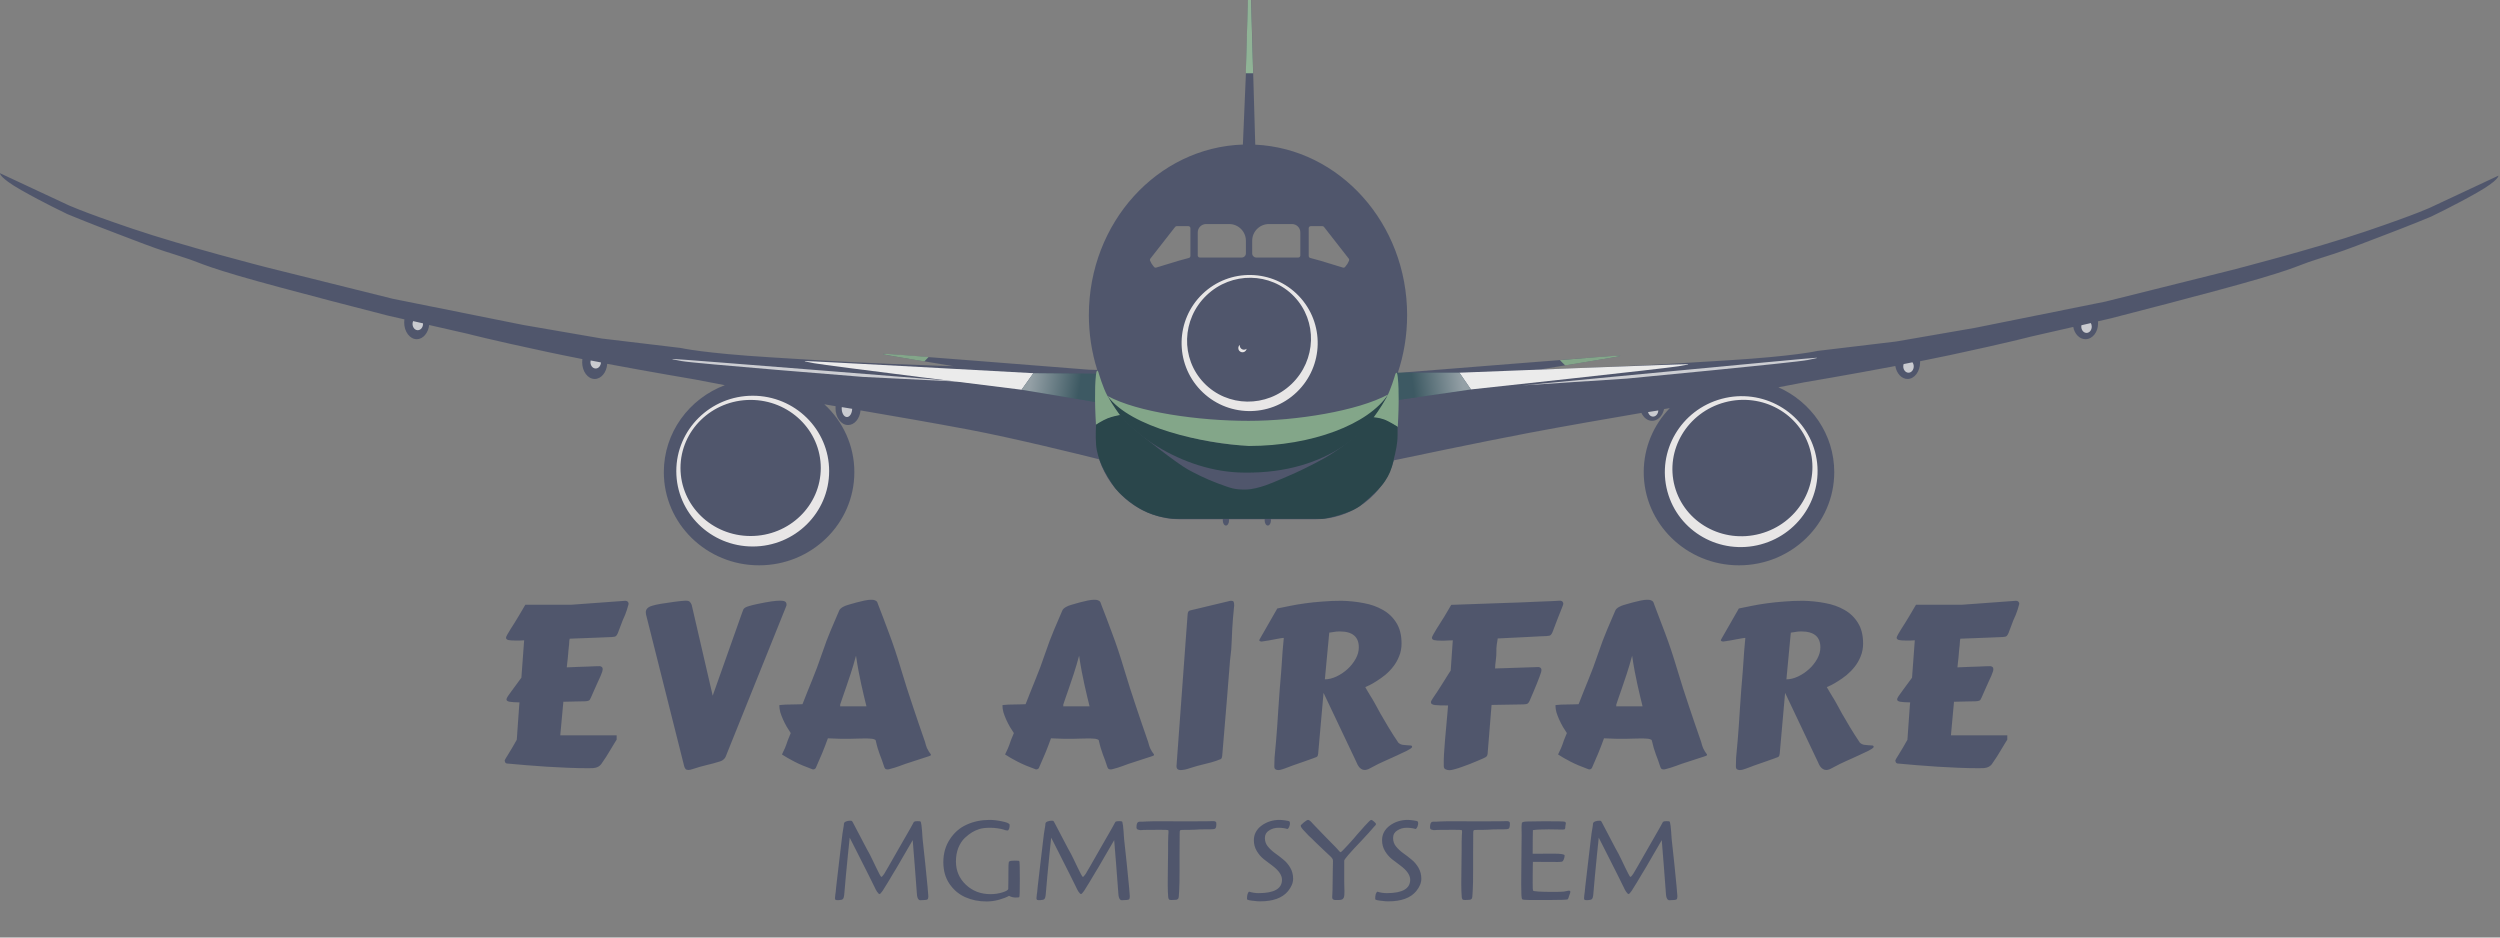 <svg viewBox="0 0 200 75" xmlns="http://www.w3.org/2000/svg">
<rect x="0" y="0" width="200" height="75" fill="#808080" stroke="none"/>
<g clip-path="url(#clip0)">
<path fill-rule="evenodd" clip-rule="evenodd" d="M100.09 0H99.923H99.839L99.669 5.967L99.431 11.565C92.589 11.796 87.109 17.816 87.109 25.209C87.109 26.743 87.345 28.217 87.779 29.593L87.102 29.575C83.524 29.291 70.745 28.278 70.686 28.308C70.675 28.314 70.66 28.318 70.648 28.321L70.646 28.322C70.634 28.325 70.625 28.328 70.625 28.331C70.624 28.343 70.736 28.363 71.234 28.453L71.356 28.476C71.835 28.563 74.148 28.944 76.259 29.291L74.96 29.256C68.854 29.029 67.392 28.939 63.084 28.675L63.079 28.674C62.644 28.647 62.181 28.619 61.682 28.588C56.219 28.254 54.455 27.836 54.455 27.836L48.152 27.083L41.849 25.995L31.429 23.903L21.345 21.392C21.345 21.392 14.79 19.718 10.589 18.295C6.387 16.872 5.379 16.37 5.379 16.37L0.001 13.858C0.001 13.858 -0.083 14.193 1.681 15.198C3.446 16.203 5.378 17.123 5.378 17.123C5.378 17.123 6.975 17.793 9.412 18.714C9.934 18.911 10.359 19.074 10.725 19.214L10.726 19.214C12.07 19.728 12.617 19.937 14.202 20.43C15.031 20.688 15.434 20.843 15.854 21.003L15.856 21.004L15.857 21.004C16.459 21.234 17.098 21.479 19.076 22.063C22.437 23.055 31.009 25.243 31.009 25.243L32.352 25.549C32.341 25.629 32.335 25.712 32.335 25.796C32.335 26.536 32.785 27.136 33.34 27.136C33.843 27.136 34.259 26.644 34.333 26.001L37.437 26.708C37.437 26.708 39.16 27.168 43.866 28.172C44.718 28.354 45.645 28.542 46.591 28.727C46.579 28.808 46.573 28.892 46.573 28.978C46.573 29.718 47.023 30.318 47.578 30.318C48.1 30.318 48.53 29.787 48.578 29.107C52.2 29.786 55.547 30.348 55.547 30.348L57.985 30.815C55.131 31.892 53.106 34.601 53.106 37.772C53.106 41.889 56.518 45.226 60.727 45.226C64.936 45.226 68.348 41.889 68.348 37.772C68.348 35.63 67.425 33.699 65.945 32.34L66.152 32.379C66.152 32.379 66.406 32.421 66.849 32.496C66.844 32.551 66.841 32.606 66.841 32.663C66.841 33.403 67.291 34.003 67.846 34.003C68.358 34.003 68.78 33.493 68.843 32.833C71.259 33.245 74.823 33.862 77.48 34.365C81.113 35.052 86.395 36.358 87.927 36.742C88.84 39.505 91.387 41.541 94.395 41.541H97.243H97.827C97.824 41.568 97.822 41.596 97.822 41.625C97.822 41.856 97.934 42.044 98.073 42.044C98.212 42.044 98.325 41.856 98.325 41.625C98.325 41.596 98.323 41.568 98.32 41.541H99.914H101.177C101.174 41.568 101.172 41.596 101.172 41.625C101.172 41.856 101.285 42.044 101.423 42.044C101.562 42.044 101.675 41.856 101.675 41.625C101.675 41.596 101.673 41.568 101.67 41.541H102.771H105.238C108.193 41.541 110.721 39.57 111.513 36.826C112.417 36.635 118.4 35.374 122.359 34.623C125.135 34.097 128.899 33.445 131.313 33.033C131.49 33.414 131.807 33.668 132.168 33.668C132.619 33.668 133.001 33.272 133.128 32.726L133.495 32.664L133.583 32.649C132.29 33.985 131.498 35.788 131.498 37.772C131.498 41.889 134.91 45.226 139.119 45.226C143.328 45.226 146.74 41.889 146.74 37.772C146.74 34.755 144.907 32.156 142.271 30.983L144.302 30.593C144.302 30.593 147.869 29.992 151.624 29.282C151.727 29.875 152.126 30.318 152.603 30.318C153.158 30.318 153.608 29.718 153.608 28.978V28.937L153.607 28.926V28.916V28.916C153.607 28.91 153.607 28.904 153.606 28.899C154.433 28.735 155.239 28.571 155.987 28.411C160.695 27.403 162.419 26.941 162.419 26.941L165.86 26.155C165.961 26.716 166.362 27.136 166.841 27.136C167.396 27.136 167.845 26.573 167.845 25.879C167.845 25.82 167.842 25.761 167.837 25.704L168.85 25.472C168.85 25.472 177.425 23.277 180.789 22.282C182.767 21.696 183.407 21.451 184.01 21.22C184.43 21.058 184.834 20.904 185.665 20.644C187.246 20.151 187.793 19.941 189.128 19.43L189.142 19.424L189.308 19.361C189.636 19.235 190.011 19.092 190.457 18.923C192.894 18 194.492 17.328 194.492 17.328C194.492 17.328 196.425 16.404 198.191 15.397C199.956 14.389 199.872 14.053 199.872 14.053L194.492 16.572C194.492 16.572 193.482 17.076 189.279 18.503C185.075 19.931 178.519 21.61 178.519 21.61L168.43 24.128L158.005 26.227L151.7 27.319L145.394 28.074C145.394 28.074 143.629 28.494 138.164 28.83C137.768 28.854 137.396 28.877 137.042 28.899L136.766 28.916L136.753 28.916C132.449 29.182 130.985 29.272 124.881 29.501L123.319 29.542C125.593 29.17 128.356 28.716 128.887 28.62L129.01 28.598L129.019 28.596C129.514 28.506 129.627 28.486 129.626 28.474C129.626 28.471 129.616 28.468 129.603 28.465C129.598 28.464 129.592 28.462 129.586 28.46C129.578 28.458 129.57 28.455 129.564 28.452C129.495 28.416 112.06 29.816 112.06 29.816L112.482 29.828L111.817 29.846C112.304 28.398 112.57 26.837 112.57 25.209C112.57 17.879 107.181 11.897 100.42 11.572L100.258 5.967L100.09 0ZM95.233 18.258V20.475C95.233 20.551 95.183 20.617 95.109 20.637L94.312 20.854L92.498 21.406C92.43 21.427 92.357 21.403 92.315 21.347L92.143 21.118C92.137 21.11 92.132 21.101 92.127 21.092L92.014 20.865C91.985 20.807 91.992 20.738 92.032 20.687L94.01 18.155C94.042 18.114 94.091 18.09 94.142 18.09H95.065C95.158 18.09 95.233 18.166 95.233 18.258ZM95.819 18.593C95.819 18.223 96.119 17.923 96.489 17.923H98.332C99.072 17.923 99.672 18.523 99.672 19.263V20.268C99.672 20.453 99.522 20.603 99.337 20.603H95.987C95.894 20.603 95.819 20.528 95.819 20.436V18.593ZM103.357 17.923C103.727 17.923 104.027 18.223 104.027 18.593V20.436C104.027 20.528 103.952 20.603 103.859 20.603H100.509C100.324 20.603 100.174 20.453 100.174 20.268V19.263C100.174 18.523 100.774 17.923 101.514 17.923H103.357ZM104.697 20.475V18.258C104.697 18.166 104.772 18.09 104.864 18.09H105.788C105.839 18.09 105.888 18.114 105.92 18.155L107.898 20.687C107.938 20.738 107.945 20.807 107.916 20.865L107.803 21.092C107.8 21.097 107.797 21.102 107.794 21.107L107.791 21.112C107.79 21.114 107.788 21.116 107.787 21.118L107.615 21.347C107.573 21.403 107.5 21.427 107.432 21.406L105.618 20.854L104.82 20.637C104.747 20.617 104.697 20.551 104.697 20.475ZM48.188 53.705C48.165 53.787 48.121 53.904 48.057 54.057C47.992 54.203 47.916 54.37 47.828 54.558C47.746 54.745 47.655 54.947 47.556 55.164C47.462 55.375 47.368 55.589 47.274 55.806C47.239 55.888 47.207 55.949 47.178 55.99C47.148 56.025 47.102 56.052 47.037 56.069C46.973 56.087 46.882 56.099 46.765 56.105C46.653 56.105 46.495 56.107 46.29 56.113L45.068 56.14L44.822 58.829H49.331V59.172C49.319 59.184 49.27 59.263 49.182 59.409C49.094 59.55 48.991 59.72 48.874 59.919C48.757 60.118 48.634 60.32 48.505 60.525C48.376 60.725 48.268 60.886 48.18 61.009C48.121 61.114 48.054 61.196 47.977 61.255C47.901 61.319 47.816 61.366 47.723 61.395C47.635 61.425 47.535 61.442 47.424 61.448C47.318 61.454 47.201 61.457 47.072 61.457C46.545 61.457 45.994 61.445 45.42 61.422C44.852 61.398 44.283 61.369 43.715 61.334C43.147 61.299 42.59 61.258 42.045 61.211C41.506 61.17 41.005 61.126 40.542 61.079C40.501 61.073 40.463 61.05 40.428 61.009C40.398 60.968 40.384 60.921 40.384 60.868C40.36 60.868 40.375 60.818 40.428 60.719C40.486 60.619 40.565 60.49 40.665 60.332C40.765 60.174 40.873 59.995 40.99 59.796C41.113 59.591 41.23 59.386 41.342 59.181L41.482 57.203L41.488 57.127C41.508 56.831 41.524 56.608 41.535 56.456C41.553 56.292 41.562 56.204 41.562 56.192C41.21 56.187 40.946 56.169 40.77 56.14C40.601 56.11 40.516 56.046 40.516 55.946C40.516 55.899 40.557 55.812 40.639 55.683C40.727 55.554 40.832 55.407 40.955 55.243C41.078 55.073 41.207 54.898 41.342 54.716C41.482 54.534 41.605 54.367 41.711 54.215L41.931 51.227H41.904C41.775 51.232 41.658 51.238 41.553 51.244H41.263C40.981 51.244 40.779 51.23 40.656 51.2C40.539 51.165 40.48 51.103 40.48 51.016C40.48 50.975 40.516 50.89 40.586 50.761C40.656 50.632 40.744 50.485 40.85 50.321C40.955 50.151 41.066 49.976 41.184 49.794C41.301 49.606 41.406 49.434 41.5 49.275L42.027 48.379H45.701L50.034 48.062C50.036 48.062 50.039 48.063 50.044 48.064C50.052 48.065 50.063 48.068 50.078 48.071C50.107 48.071 50.137 48.08 50.166 48.098C50.195 48.109 50.222 48.133 50.245 48.168C50.274 48.203 50.289 48.253 50.289 48.317L50.157 48.774C50.116 48.903 50.066 49.041 50.008 49.188C49.949 49.328 49.885 49.475 49.815 49.627L49.428 50.647C49.387 50.746 49.34 50.822 49.287 50.875C49.234 50.928 49.123 50.957 48.953 50.963C48.508 50.975 48.01 50.995 47.459 51.024C46.914 51.048 46.287 51.071 45.578 51.095C45.555 51.177 45.543 51.244 45.543 51.297C45.543 51.344 45.537 51.438 45.525 51.578L45.481 51.982C45.47 52.17 45.452 52.372 45.429 52.589C45.405 52.806 45.376 53.072 45.341 53.389C45.64 53.377 45.93 53.365 46.211 53.353C46.498 53.342 46.759 53.333 46.993 53.327C47.227 53.315 47.43 53.307 47.6 53.301C47.775 53.295 47.898 53.292 47.969 53.292C48.016 53.292 48.068 53.31 48.127 53.345C48.185 53.38 48.215 53.447 48.215 53.547C48.215 53.594 48.206 53.647 48.188 53.705ZM58.176 60.227C58.147 60.303 58.118 60.376 58.089 60.446C58.065 60.517 58.033 60.581 57.992 60.64C57.951 60.698 57.898 60.751 57.834 60.798C57.775 60.845 57.699 60.883 57.605 60.912C57.236 61.029 56.87 61.129 56.506 61.211C56.143 61.299 55.777 61.404 55.408 61.527C55.337 61.551 55.276 61.568 55.223 61.58C55.17 61.592 55.121 61.598 55.074 61.598C54.968 61.598 54.892 61.571 54.845 61.519C54.798 61.466 54.763 61.398 54.74 61.316L51.734 49.363C51.687 49.211 51.664 49.085 51.664 48.985C51.664 48.856 51.705 48.751 51.787 48.669C51.869 48.581 52.001 48.511 52.182 48.458C52.37 48.399 52.607 48.347 52.894 48.3C53.187 48.253 53.544 48.2 53.966 48.142C54.172 48.112 54.344 48.092 54.485 48.08C54.626 48.062 54.746 48.054 54.845 48.054C55.015 48.054 55.127 48.083 55.179 48.142C55.238 48.194 55.291 48.279 55.337 48.397L57.016 55.656L59.38 48.985C59.416 48.892 59.445 48.815 59.468 48.757C59.498 48.698 59.547 48.648 59.618 48.607C59.694 48.56 59.805 48.517 59.952 48.476C60.104 48.429 60.321 48.376 60.602 48.317C61.042 48.224 61.405 48.156 61.692 48.115C61.979 48.074 62.211 48.054 62.386 48.054C62.609 48.054 62.752 48.08 62.817 48.133C62.887 48.185 62.922 48.262 62.922 48.361C62.928 48.402 62.919 48.446 62.896 48.493C62.879 48.534 62.858 48.587 62.835 48.651L58.176 60.227ZM62.557 60.358C62.633 60.206 62.712 60.036 62.794 59.849C62.876 59.655 62.952 59.447 63.023 59.225L63.26 58.645C63.154 58.486 63.046 58.316 62.935 58.135C62.829 57.947 62.733 57.757 62.645 57.563C62.557 57.37 62.484 57.177 62.425 56.983C62.372 56.79 62.346 56.602 62.346 56.421C62.346 56.409 62.39 56.4 62.478 56.395C62.572 56.383 62.686 56.374 62.821 56.368C62.961 56.362 63.111 56.359 63.269 56.359C63.433 56.353 63.582 56.351 63.717 56.351C63.858 56.345 63.972 56.342 64.06 56.342L64.2 56.333C64.335 55.981 64.467 55.648 64.596 55.331C64.725 55.015 64.854 54.695 64.983 54.373C65.112 54.051 65.24 53.723 65.369 53.389C65.498 53.049 65.627 52.685 65.756 52.299C66.002 51.572 66.242 50.934 66.477 50.383C66.711 49.832 66.931 49.319 67.136 48.845C67.159 48.786 67.198 48.733 67.25 48.687C67.309 48.634 67.37 48.59 67.435 48.555C67.499 48.52 67.561 48.49 67.619 48.467C67.684 48.443 67.734 48.426 67.769 48.414C67.792 48.408 67.88 48.382 68.032 48.335C68.191 48.288 68.369 48.238 68.569 48.185C68.768 48.133 68.964 48.086 69.157 48.045C69.357 48.004 69.515 47.983 69.632 47.983H69.79C69.884 47.983 69.972 48.007 70.054 48.054C70.142 48.095 70.2 48.18 70.23 48.309C70.511 49.029 70.81 49.817 71.126 50.673C71.448 51.523 71.762 52.46 72.067 53.485C72.231 54.036 72.392 54.558 72.55 55.05C72.708 55.542 72.866 56.023 73.025 56.491L73.499 57.898C73.663 58.366 73.83 58.85 74 59.348C74.053 59.559 74.106 59.726 74.158 59.849C74.217 59.972 74.27 60.068 74.317 60.139C74.364 60.209 74.402 60.262 74.431 60.297C74.46 60.326 74.475 60.358 74.475 60.394C74.475 60.429 74.419 60.464 74.308 60.499L72.418 61.114C72.278 61.167 72.134 61.22 71.987 61.273C71.841 61.325 71.703 61.372 71.574 61.413C71.445 61.454 71.331 61.486 71.232 61.51C71.138 61.539 71.07 61.554 71.029 61.554H70.977C70.895 61.554 70.836 61.527 70.801 61.475C70.766 61.428 70.742 61.381 70.731 61.334C70.672 61.141 70.614 60.968 70.555 60.815C70.496 60.657 70.438 60.502 70.379 60.35L70.212 59.849C70.159 59.673 70.107 59.465 70.054 59.225C70.042 59.195 70.01 59.172 69.957 59.154C69.904 59.131 69.84 59.113 69.764 59.102C69.694 59.09 69.617 59.084 69.535 59.084C69.453 59.078 69.377 59.075 69.307 59.075C69.084 59.075 68.903 59.078 68.762 59.084C68.627 59.084 68.507 59.087 68.402 59.093C68.296 59.093 68.194 59.096 68.094 59.102H67.742H67.215C67.039 59.096 66.878 59.09 66.732 59.084L66.231 59.066C66.078 59.488 65.926 59.884 65.774 60.253C65.621 60.622 65.457 61.003 65.281 61.395C65.27 61.442 65.24 61.48 65.194 61.51C65.153 61.539 65.109 61.554 65.062 61.554C65.027 61.554 65.006 61.551 65 61.545C64.432 61.34 63.954 61.138 63.568 60.938C63.181 60.739 62.844 60.546 62.557 60.358ZM68.481 52.457C68.34 52.978 68.199 53.453 68.059 53.881C67.924 54.303 67.798 54.678 67.681 55.006C67.57 55.334 67.473 55.612 67.391 55.841C67.309 56.063 67.25 56.236 67.215 56.359V56.438C67.215 56.474 67.212 56.497 67.206 56.509H69.316C69.251 56.222 69.181 55.932 69.105 55.639C69.034 55.346 68.964 55.038 68.894 54.716C68.823 54.394 68.753 54.048 68.683 53.679C68.612 53.31 68.545 52.902 68.481 52.457ZM80.406 60.358C80.482 60.206 80.561 60.036 80.643 59.849C80.725 59.655 80.801 59.447 80.871 59.225L81.109 58.645C81.003 58.486 80.895 58.316 80.784 58.135C80.678 57.947 80.581 57.757 80.494 57.563C80.406 57.37 80.332 57.177 80.274 56.983C80.221 56.79 80.195 56.602 80.195 56.421C80.195 56.409 80.239 56.4 80.327 56.395C80.42 56.383 80.535 56.374 80.669 56.368C80.81 56.362 80.959 56.359 81.118 56.359C81.282 56.353 81.431 56.351 81.566 56.351C81.706 56.345 81.821 56.342 81.909 56.342L82.049 56.333C82.184 55.981 82.316 55.648 82.445 55.331C82.574 55.015 82.703 54.695 82.831 54.373C82.96 54.051 83.089 53.723 83.218 53.389C83.347 53.049 83.476 52.685 83.605 52.299C83.851 51.572 84.091 50.934 84.326 50.383C84.56 49.832 84.78 49.319 84.985 48.845C85.008 48.786 85.046 48.733 85.099 48.687C85.158 48.634 85.219 48.59 85.284 48.555C85.348 48.52 85.41 48.49 85.468 48.467C85.533 48.443 85.582 48.426 85.618 48.414C85.641 48.408 85.729 48.382 85.881 48.335C86.04 48.288 86.218 48.238 86.417 48.185C86.617 48.133 86.813 48.086 87.006 48.045C87.206 48.004 87.364 47.983 87.481 47.983H87.639C87.733 47.983 87.821 48.007 87.903 48.054C87.991 48.095 88.049 48.18 88.079 48.309C88.36 49.029 88.659 49.817 88.975 50.673C89.297 51.523 89.611 52.46 89.915 53.485C90.079 54.036 90.241 54.558 90.399 55.05C90.557 55.542 90.715 56.023 90.873 56.491L91.348 57.898C91.512 58.366 91.679 58.85 91.849 59.348C91.902 59.559 91.954 59.726 92.007 59.849C92.066 59.972 92.119 60.068 92.165 60.139C92.212 60.209 92.25 60.262 92.28 60.297C92.309 60.326 92.324 60.358 92.324 60.394C92.324 60.429 92.268 60.464 92.157 60.499L90.267 61.114C90.126 61.167 89.983 61.22 89.836 61.273C89.69 61.325 89.552 61.372 89.423 61.413C89.294 61.454 89.18 61.486 89.081 61.51C88.987 61.539 88.919 61.554 88.878 61.554H88.826C88.744 61.554 88.685 61.527 88.65 61.475C88.615 61.428 88.591 61.381 88.579 61.334C88.521 61.141 88.462 60.968 88.404 60.815C88.345 60.657 88.287 60.502 88.228 60.35L88.061 59.849C88.008 59.673 87.956 59.465 87.903 59.225C87.891 59.195 87.859 59.172 87.806 59.154C87.753 59.131 87.689 59.113 87.613 59.102C87.542 59.09 87.466 59.084 87.384 59.084C87.302 59.078 87.226 59.075 87.156 59.075C86.933 59.075 86.751 59.078 86.611 59.084C86.476 59.084 86.356 59.087 86.25 59.093C86.145 59.093 86.042 59.096 85.943 59.102H85.591H85.064C84.888 59.096 84.727 59.09 84.581 59.084L84.079 59.066C83.927 59.488 83.775 59.884 83.623 60.253C83.47 60.622 83.306 61.003 83.13 61.395C83.119 61.442 83.089 61.48 83.042 61.51C83.001 61.539 82.957 61.554 82.91 61.554C82.875 61.554 82.855 61.551 82.849 61.545C82.281 61.34 81.803 61.138 81.416 60.938C81.03 60.739 80.693 60.546 80.406 60.358ZM86.329 52.457C86.189 52.978 86.048 53.453 85.908 53.881C85.773 54.303 85.647 54.678 85.53 55.006C85.418 55.334 85.322 55.612 85.24 55.841C85.158 56.063 85.099 56.236 85.064 56.359V56.438C85.064 56.474 85.061 56.497 85.055 56.509H87.165C87.1 56.222 87.03 55.932 86.954 55.639C86.883 55.346 86.813 55.038 86.743 54.716C86.672 54.394 86.602 54.048 86.532 53.679C86.461 53.31 86.394 52.902 86.329 52.457ZM94.12 61.281L94.56 55.27C94.706 53.254 94.814 51.774 94.885 50.831C94.955 49.888 94.99 49.419 94.99 49.425C94.996 49.319 95.002 49.231 95.008 49.161C95.014 49.091 95.025 49.032 95.043 48.985C95.061 48.938 95.084 48.903 95.113 48.88C95.143 48.856 95.186 48.839 95.245 48.827L98.286 48.098C98.362 48.074 98.441 48.062 98.523 48.062C98.606 48.062 98.661 48.089 98.69 48.142C98.72 48.188 98.734 48.288 98.734 48.44C98.693 48.804 98.661 49.144 98.638 49.46C98.614 49.776 98.594 50.078 98.576 50.365C98.564 50.652 98.553 50.931 98.541 51.2C98.529 51.464 98.515 51.727 98.497 51.991C98.462 52.278 98.43 52.565 98.4 52.852C98.377 53.14 98.353 53.438 98.33 53.749C98.307 54.054 98.28 54.379 98.251 54.725C98.228 55.065 98.198 55.437 98.163 55.841L97.776 60.473C97.77 60.525 97.759 60.578 97.741 60.631C97.73 60.678 97.691 60.716 97.627 60.745C97.625 60.745 97.62 60.746 97.611 60.749C97.594 60.754 97.564 60.765 97.522 60.78C97.457 60.804 97.372 60.836 97.267 60.877C97.161 60.912 97.038 60.95 96.897 60.991C96.757 61.032 96.607 61.07 96.449 61.105C96.186 61.164 95.954 61.223 95.755 61.281C95.561 61.34 95.389 61.393 95.236 61.44C95.084 61.492 94.943 61.533 94.814 61.562C94.686 61.592 94.557 61.606 94.428 61.606C94.34 61.606 94.267 61.583 94.208 61.536C94.149 61.489 94.12 61.404 94.12 61.281ZM105.453 60.297C105.447 60.35 105.435 60.402 105.418 60.455C105.406 60.502 105.368 60.54 105.303 60.569C105.28 60.581 105.163 60.625 104.952 60.701C104.747 60.772 104.506 60.856 104.231 60.956C103.962 61.05 103.692 61.144 103.422 61.237C103.159 61.337 102.957 61.413 102.816 61.466C102.746 61.495 102.658 61.524 102.552 61.554C102.453 61.589 102.353 61.606 102.254 61.606C102.171 61.606 102.098 61.586 102.034 61.545C101.975 61.504 101.946 61.428 101.946 61.316C101.946 61.059 101.952 60.824 101.963 60.613C101.981 60.397 102.002 60.171 102.025 59.937C102.048 59.702 102.072 59.444 102.095 59.163C102.125 58.876 102.151 58.536 102.174 58.144C102.204 57.628 102.236 57.133 102.271 56.658C102.306 56.178 102.341 55.68 102.377 55.164L102.5 53.661C102.514 53.459 102.529 53.256 102.543 53.05C102.546 53.005 102.549 52.96 102.552 52.914C102.57 52.656 102.588 52.393 102.605 52.123L102.702 51.051C102.702 51.039 102.684 51.033 102.649 51.033C102.602 51.033 102.523 51.045 102.412 51.068C102.3 51.086 102.169 51.109 102.016 51.139C101.864 51.168 101.694 51.2 101.506 51.235C101.325 51.265 101.137 51.294 100.944 51.323C100.897 51.323 100.85 51.315 100.803 51.297C100.762 51.273 100.742 51.247 100.742 51.218C100.742 51.194 100.748 51.177 100.759 51.165L102.183 48.678C102.505 48.607 102.851 48.537 103.22 48.467C103.595 48.391 103.997 48.323 104.424 48.265C104.852 48.206 105.306 48.159 105.787 48.124C106.267 48.083 106.777 48.062 107.316 48.062C107.925 48.074 108.517 48.136 109.091 48.247C109.671 48.352 110.184 48.534 110.629 48.792C111.081 49.044 111.441 49.39 111.711 49.829C111.986 50.263 112.124 50.813 112.124 51.481C112.124 51.851 112.059 52.19 111.93 52.501C111.807 52.812 111.646 53.093 111.447 53.345C111.254 53.591 111.04 53.81 110.805 54.004C110.571 54.191 110.345 54.352 110.129 54.487C109.918 54.622 109.73 54.73 109.566 54.812C109.402 54.889 109.291 54.938 109.232 54.962C109.232 54.969 109.233 54.978 109.236 54.988C109.237 54.994 109.239 55 109.241 55.006C109.247 55.015 109.255 55.028 109.265 55.045C109.275 55.063 109.287 55.085 109.302 55.111C109.332 55.158 109.373 55.228 109.425 55.322C109.484 55.41 109.557 55.533 109.645 55.691C109.739 55.832 109.85 56.02 109.979 56.254C110.108 56.488 110.26 56.767 110.436 57.089C110.618 57.405 110.826 57.76 111.06 58.152C111.295 58.545 111.564 58.967 111.869 59.418C111.968 59.506 112.083 59.562 112.212 59.585C112.34 59.602 112.461 59.614 112.572 59.62C112.683 59.62 112.777 59.626 112.853 59.638C112.929 59.644 112.967 59.679 112.967 59.743C112.967 59.79 112.918 59.846 112.818 59.91C112.724 59.969 112.613 60.03 112.484 60.095C112.355 60.159 112.223 60.221 112.088 60.279C111.96 60.338 111.86 60.385 111.79 60.42C111.649 60.49 111.503 60.558 111.35 60.622C111.198 60.687 111.034 60.76 110.858 60.842C110.682 60.918 110.486 61.009 110.269 61.114C110.058 61.22 109.818 61.346 109.548 61.492C109.478 61.533 109.411 61.56 109.346 61.571C109.288 61.589 109.232 61.598 109.179 61.598C109.074 61.598 108.983 61.571 108.907 61.519C108.831 61.472 108.766 61.413 108.713 61.343C108.661 61.273 108.617 61.199 108.582 61.123C108.552 61.053 108.526 60.994 108.503 60.947L105.883 55.428L105.453 60.297ZM105.989 54.347C106.288 54.347 106.598 54.27 106.921 54.118C107.243 53.966 107.536 53.77 107.799 53.529C108.063 53.289 108.28 53.017 108.45 52.712C108.62 52.407 108.705 52.1 108.705 51.789C108.705 50.94 108.195 50.515 107.175 50.515C106.982 50.515 106.821 50.529 106.692 50.559C106.563 50.582 106.446 50.6 106.34 50.611L105.989 54.347ZM123.289 53.775C123.266 53.863 123.222 53.989 123.157 54.153C123.121 54.246 123.082 54.347 123.04 54.455C123.007 54.537 122.974 54.624 122.938 54.716C122.856 54.921 122.765 55.141 122.665 55.375C122.566 55.603 122.469 55.829 122.375 56.052C122.334 56.151 122.284 56.225 122.226 56.272C122.173 56.318 122.062 56.345 121.892 56.351L119.325 56.395L119.009 60.297C119.003 60.35 118.988 60.402 118.965 60.455C118.942 60.502 118.906 60.54 118.86 60.569C118.842 60.581 118.772 60.616 118.649 60.675C118.531 60.727 118.382 60.792 118.2 60.868C118.019 60.944 117.82 61.026 117.603 61.114C117.386 61.202 117.172 61.281 116.961 61.352C116.75 61.428 116.557 61.489 116.381 61.536C116.205 61.589 116.068 61.615 115.968 61.615C115.851 61.615 115.742 61.592 115.643 61.545C115.549 61.504 115.502 61.416 115.502 61.281C115.496 60.988 115.502 60.666 115.52 60.315C115.543 59.957 115.57 59.597 115.599 59.233C115.628 58.864 115.66 58.504 115.696 58.152C115.731 57.795 115.76 57.47 115.783 57.177L115.845 56.438C115.353 56.438 115.001 56.427 114.79 56.403C114.579 56.374 114.474 56.304 114.474 56.192C114.474 56.116 114.518 56.017 114.606 55.894C114.729 55.724 114.866 55.519 115.019 55.278C115.177 55.038 115.326 54.804 115.467 54.575C115.613 54.347 115.739 54.145 115.845 53.969C115.956 53.793 116.027 53.685 116.056 53.644L116.223 51.227C116.112 51.227 116.015 51.23 115.933 51.235C115.851 51.235 115.775 51.238 115.704 51.244C115.64 51.244 115.578 51.247 115.52 51.253H115.335C115.054 51.253 114.852 51.238 114.729 51.209C114.612 51.174 114.553 51.112 114.553 51.024C114.553 50.983 114.588 50.898 114.658 50.77C114.729 50.641 114.814 50.494 114.913 50.33C115.019 50.16 115.13 49.984 115.247 49.803C115.37 49.615 115.479 49.442 115.572 49.284L116.1 48.388L120.099 48.247L121.637 48.194C122.147 48.171 122.615 48.15 123.043 48.133C123.477 48.115 123.849 48.101 124.159 48.089C124.47 48.071 124.687 48.06 124.81 48.054C124.816 48.054 124.83 48.057 124.854 48.062C124.883 48.062 124.912 48.071 124.942 48.089C124.971 48.101 124.997 48.124 125.021 48.159C125.05 48.194 125.065 48.244 125.065 48.309C125.065 48.344 125.024 48.461 124.942 48.66C124.86 48.859 124.742 49.155 124.59 49.548L124.203 50.567C124.162 50.667 124.115 50.743 124.063 50.796C124.01 50.849 123.899 50.878 123.729 50.884C123.529 50.89 123.327 50.898 123.122 50.91C122.917 50.922 122.706 50.934 122.489 50.945L119.818 51.077L119.777 51.339C119.761 51.441 119.748 51.523 119.738 51.587C119.727 51.698 119.718 51.792 119.712 51.868V52.088C119.712 52.158 119.709 52.273 119.703 52.431C119.697 52.542 119.689 52.636 119.677 52.712C119.671 52.788 119.662 52.864 119.651 52.94C119.645 53.011 119.636 53.087 119.624 53.169C119.618 53.251 119.613 53.353 119.607 53.477C119.993 53.465 120.371 53.453 120.74 53.441C121.115 53.43 121.458 53.418 121.769 53.406C122.085 53.395 122.358 53.386 122.586 53.38C122.815 53.368 122.976 53.362 123.07 53.362C123.116 53.362 123.169 53.38 123.228 53.415C123.286 53.45 123.316 53.518 123.316 53.617C123.316 53.664 123.307 53.717 123.289 53.775ZM124.646 60.358C124.722 60.206 124.802 60.036 124.884 59.849C124.966 59.655 125.042 59.447 125.112 59.225L125.349 58.645C125.244 58.486 125.136 58.316 125.024 58.135C124.919 57.947 124.822 57.757 124.734 57.563C124.646 57.37 124.573 57.177 124.514 56.983C124.462 56.79 124.435 56.602 124.435 56.421C124.435 56.409 124.479 56.4 124.567 56.395C124.661 56.383 124.775 56.374 124.91 56.368C125.051 56.362 125.2 56.359 125.358 56.359C125.522 56.353 125.672 56.351 125.806 56.351C125.947 56.345 126.061 56.342 126.149 56.342L126.29 56.333C126.425 55.981 126.556 55.648 126.685 55.331C126.814 55.015 126.943 54.695 127.072 54.373C127.201 54.051 127.33 53.723 127.459 53.389C127.588 53.049 127.717 52.685 127.846 52.299C128.092 51.572 128.332 50.934 128.566 50.383C128.801 49.832 129.02 49.319 129.225 48.845C129.249 48.786 129.287 48.733 129.34 48.687C129.398 48.634 129.46 48.59 129.524 48.555C129.589 48.52 129.65 48.49 129.709 48.467C129.773 48.443 129.823 48.426 129.858 48.414C129.882 48.408 129.97 48.382 130.122 48.335C130.28 48.288 130.459 48.238 130.658 48.185C130.857 48.133 131.054 48.086 131.247 48.045C131.446 48.004 131.604 47.983 131.721 47.983H131.88C131.973 47.983 132.061 48.007 132.143 48.054C132.231 48.095 132.29 48.18 132.319 48.309C132.6 49.029 132.899 49.817 133.216 50.673C133.538 51.523 133.851 52.46 134.156 53.485C134.32 54.036 134.481 54.558 134.639 55.05C134.798 55.542 134.956 56.023 135.114 56.491C135.272 56.96 135.43 57.429 135.589 57.898C135.753 58.366 135.92 58.85 136.09 59.348C136.142 59.559 136.195 59.726 136.248 59.849C136.306 59.972 136.359 60.068 136.406 60.139C136.453 60.209 136.491 60.262 136.52 60.297C136.55 60.326 136.564 60.358 136.564 60.394C136.564 60.429 136.509 60.464 136.397 60.499L134.508 61.114C134.367 61.167 134.223 61.22 134.077 61.273C133.93 61.325 133.793 61.372 133.664 61.413C133.535 61.454 133.421 61.486 133.321 61.51C133.227 61.539 133.16 61.554 133.119 61.554H133.066C132.984 61.554 132.926 61.527 132.89 61.475C132.855 61.428 132.832 61.381 132.82 61.334C132.762 61.141 132.703 60.968 132.644 60.815C132.586 60.657 132.527 60.502 132.469 60.35L132.465 60.337C132.413 60.183 132.358 60.02 132.302 59.849C132.249 59.673 132.196 59.465 132.143 59.225C132.132 59.195 132.099 59.172 132.047 59.154C131.994 59.131 131.929 59.113 131.853 59.102C131.783 59.09 131.707 59.084 131.625 59.084C131.543 59.078 131.467 59.075 131.396 59.075C131.174 59.075 130.992 59.078 130.851 59.084C130.717 59.084 130.596 59.087 130.491 59.093C130.386 59.093 130.283 59.096 130.183 59.102H129.832H129.304C129.129 59.096 128.968 59.09 128.821 59.084L128.32 59.066C128.168 59.488 128.015 59.884 127.863 60.253C127.711 60.622 127.547 61.003 127.371 61.395C127.359 61.442 127.33 61.48 127.283 61.51C127.242 61.539 127.198 61.554 127.151 61.554C127.116 61.554 127.096 61.551 127.09 61.545C126.521 61.34 126.044 61.138 125.657 60.938C125.27 60.739 124.933 60.546 124.646 60.358ZM130.57 52.457C130.429 52.978 130.289 53.453 130.148 53.881C130.013 54.303 129.887 54.678 129.77 55.006C129.659 55.334 129.562 55.612 129.48 55.841C129.398 56.063 129.34 56.236 129.304 56.359V56.438C129.304 56.474 129.302 56.497 129.296 56.509H131.405C131.341 56.222 131.27 55.932 131.194 55.639C131.124 55.346 131.054 55.038 130.983 54.716C130.913 54.394 130.843 54.048 130.772 53.679C130.702 53.31 130.635 52.902 130.57 52.457ZM142.377 60.297C142.371 60.35 142.36 60.402 142.342 60.455C142.33 60.502 142.292 60.54 142.228 60.569C142.204 60.581 142.087 60.625 141.876 60.701C141.671 60.772 141.431 60.856 141.156 60.956C140.886 61.05 140.617 61.144 140.347 61.237L139.741 61.466C139.67 61.495 139.582 61.524 139.477 61.554C139.377 61.589 139.278 61.606 139.178 61.606C139.096 61.606 139.023 61.586 138.958 61.545C138.9 61.504 138.871 61.428 138.871 61.316C138.871 61.059 138.876 60.824 138.888 60.613C138.906 60.397 138.926 60.171 138.95 59.937C138.973 59.702 138.996 59.444 139.02 59.163C139.049 58.876 139.076 58.536 139.099 58.144C139.128 57.628 139.161 57.133 139.196 56.658C139.231 56.178 139.266 55.68 139.301 55.164L139.424 53.661C139.435 53.512 139.445 53.361 139.456 53.209L139.477 52.914C139.489 52.735 139.501 52.553 139.514 52.369C139.519 52.288 139.524 52.206 139.53 52.123L139.626 51.051C139.626 51.039 139.609 51.033 139.574 51.033C139.527 51.033 139.448 51.045 139.336 51.068C139.225 51.086 139.093 51.109 138.941 51.139C138.788 51.168 138.619 51.2 138.431 51.235C138.249 51.265 138.062 51.294 137.869 51.323C137.822 51.323 137.775 51.315 137.728 51.297C137.687 51.273 137.666 51.247 137.666 51.218C137.666 51.194 137.672 51.177 137.684 51.165L139.108 48.678C139.43 48.607 139.776 48.537 140.145 48.467C140.52 48.391 140.921 48.323 141.349 48.265C141.777 48.206 142.231 48.159 142.711 48.124C143.192 48.083 143.702 48.062 144.241 48.062C144.85 48.074 145.442 48.136 146.016 48.247C146.596 48.352 147.109 48.534 147.554 48.792C148.005 49.044 148.366 49.39 148.635 49.829C148.911 50.263 149.048 50.813 149.048 51.481C149.048 51.851 148.984 52.19 148.855 52.501C148.732 52.812 148.571 53.093 148.371 53.345C148.178 53.591 147.964 53.81 147.73 54.004C147.496 54.191 147.27 54.352 147.053 54.487C146.842 54.622 146.655 54.73 146.491 54.812C146.327 54.889 146.215 54.938 146.157 54.962C146.157 54.974 146.16 54.988 146.165 55.006C146.177 55.023 146.198 55.059 146.227 55.111C146.256 55.158 146.297 55.228 146.35 55.322C146.409 55.41 146.482 55.533 146.57 55.691C146.663 55.832 146.775 56.02 146.904 56.254C146.974 56.381 147.05 56.521 147.134 56.673C147.204 56.801 147.279 56.938 147.359 57.084L147.361 57.089C147.542 57.405 147.75 57.76 147.985 58.152C148.219 58.545 148.489 58.967 148.793 59.418C148.893 59.506 149.007 59.562 149.136 59.585C149.265 59.602 149.385 59.614 149.496 59.62C149.608 59.62 149.702 59.626 149.778 59.638C149.854 59.644 149.892 59.679 149.892 59.743C149.892 59.79 149.842 59.846 149.743 59.91C149.649 59.969 149.537 60.03 149.409 60.095C149.28 60.159 149.148 60.221 149.013 60.279C148.884 60.338 148.785 60.385 148.714 60.42C148.574 60.49 148.427 60.558 148.275 60.622C148.122 60.687 147.958 60.76 147.783 60.842C147.607 60.918 147.411 61.009 147.194 61.114C146.983 61.22 146.743 61.346 146.473 61.492C146.403 61.533 146.335 61.56 146.271 61.571C146.212 61.589 146.157 61.598 146.104 61.598C145.998 61.598 145.908 61.571 145.831 61.519C145.755 61.472 145.691 61.413 145.638 61.343C145.585 61.273 145.541 61.199 145.506 61.123C145.477 61.053 145.451 60.994 145.427 60.947L142.808 55.428L142.377 60.297ZM142.913 54.347C143.212 54.347 143.523 54.27 143.845 54.118C144.167 53.966 144.46 53.77 144.724 53.529C144.988 53.289 145.204 53.017 145.374 52.712C145.544 52.407 145.629 52.1 145.629 51.789C145.629 50.94 145.12 50.515 144.1 50.515C143.907 50.515 143.746 50.529 143.617 50.559C143.488 50.582 143.371 50.6 143.265 50.611L142.913 54.347ZM159.44 53.705C159.417 53.787 159.373 53.904 159.309 54.057C159.244 54.203 159.168 54.37 159.08 54.558C158.998 54.745 158.907 54.947 158.808 55.164C158.714 55.375 158.62 55.589 158.526 55.806C158.491 55.888 158.459 55.949 158.43 55.99C158.4 56.025 158.354 56.052 158.289 56.069C158.225 56.087 158.134 56.099 158.017 56.105C157.905 56.105 157.747 56.107 157.542 56.113L156.32 56.14L156.074 58.829H160.583V59.172C160.571 59.184 160.521 59.263 160.434 59.409C160.346 59.55 160.243 59.72 160.126 59.919C160.009 60.118 159.886 60.32 159.757 60.525C159.628 60.725 159.52 60.886 159.432 61.009C159.373 61.114 159.306 61.196 159.229 61.255C159.153 61.319 159.068 61.366 158.975 61.395C158.887 61.425 158.787 61.442 158.676 61.448C158.57 61.454 158.453 61.457 158.324 61.457C157.797 61.457 157.246 61.445 156.672 61.422C156.104 61.398 155.535 61.369 154.967 61.334C154.398 61.299 153.842 61.258 153.297 61.211C152.758 61.17 152.257 61.126 151.794 61.079C151.753 61.073 151.715 61.05 151.68 61.009C151.65 60.968 151.636 60.921 151.636 60.868C151.612 60.868 151.627 60.818 151.68 60.719C151.738 60.619 151.817 60.49 151.917 60.332C152.017 60.174 152.125 59.995 152.242 59.796C152.365 59.591 152.482 59.386 152.594 59.181L152.734 57.203C152.742 57.089 152.75 56.984 152.756 56.89L152.766 56.755C152.772 56.664 152.778 56.585 152.783 56.517L152.787 56.456C152.805 56.292 152.813 56.204 152.813 56.192C152.462 56.187 152.198 56.169 152.022 56.14C151.853 56.11 151.768 56.046 151.768 55.946C151.768 55.899 151.809 55.812 151.891 55.683C151.979 55.554 152.084 55.407 152.207 55.243C152.33 55.073 152.459 54.898 152.594 54.716C152.734 54.534 152.857 54.367 152.963 54.215L153.183 51.227H153.156C153.027 51.232 152.91 51.238 152.805 51.244H152.515C152.233 51.244 152.031 51.23 151.908 51.2C151.791 51.165 151.732 51.103 151.732 51.016C151.732 50.975 151.768 50.89 151.838 50.761C151.908 50.632 151.996 50.485 152.102 50.321C152.207 50.151 152.318 49.976 152.436 49.794C152.553 49.606 152.658 49.434 152.752 49.275L153.279 48.379H156.953L161.286 48.062C161.291 48.062 161.302 48.064 161.318 48.068C161.322 48.069 161.326 48.07 161.33 48.071C161.359 48.071 161.389 48.08 161.418 48.098C161.447 48.109 161.474 48.133 161.497 48.168C161.526 48.203 161.541 48.253 161.541 48.317L161.409 48.774C161.368 48.903 161.318 49.041 161.26 49.188C161.201 49.328 161.137 49.475 161.066 49.627L160.68 50.647C160.639 50.746 160.592 50.822 160.539 50.875C160.486 50.928 160.375 50.957 160.205 50.963C159.76 50.975 159.262 50.995 158.711 51.024C158.166 51.048 157.539 51.071 156.83 51.095C156.807 51.177 156.795 51.244 156.795 51.297C156.795 51.344 156.789 51.438 156.777 51.578L156.733 51.982C156.722 52.17 156.704 52.372 156.681 52.589L156.657 52.806L156.644 52.924C156.629 53.065 156.612 53.22 156.593 53.389C156.892 53.377 157.182 53.365 157.463 53.353C157.75 53.342 158.011 53.333 158.245 53.327C158.479 53.315 158.682 53.307 158.852 53.301C159.027 53.295 159.15 53.292 159.221 53.292C159.268 53.292 159.32 53.31 159.379 53.345C159.438 53.38 159.467 53.447 159.467 53.547C159.467 53.594 159.458 53.647 159.44 53.705ZM68.03 65.655L68.12 65.664C68.126 65.664 68.135 65.67 68.147 65.682L68.174 65.709C68.18 65.709 68.189 65.718 68.201 65.736C68.213 65.754 68.219 65.769 68.219 65.781C68.221 65.782 68.222 65.785 68.224 65.787C68.23 65.795 68.237 65.808 68.246 65.826C68.366 66.042 68.72 66.717 69.308 67.851C69.506 68.199 69.659 68.49 69.767 68.724C69.875 68.952 69.98 69.171 70.082 69.381C70.184 69.591 70.274 69.771 70.352 69.921C70.43 70.071 70.481 70.146 70.505 70.146C70.529 70.146 70.553 70.134 70.577 70.11C70.607 70.08 70.637 70.044 70.667 70.002C70.703 69.954 70.733 69.912 70.757 69.876C70.781 69.834 70.808 69.786 70.838 69.732C70.868 69.678 70.946 69.546 71.072 69.336C71.198 69.126 71.474 68.643 71.9 67.887C72.332 67.125 72.647 66.576 72.845 66.24L73.115 65.745C73.169 65.709 73.265 65.691 73.403 65.691C73.541 65.685 73.628 65.703 73.664 65.745C73.706 65.889 73.739 66.129 73.763 66.465C73.787 66.801 73.802 67.017 73.808 67.113C73.82 67.203 73.892 67.872 74.024 69.12C74.186 70.704 74.267 71.565 74.267 71.703C74.267 71.835 74.243 71.919 74.195 71.955C74.147 71.991 73.958 72.012 73.628 72.018C73.448 72.018 73.352 71.799 73.34 71.361C73.34 71.283 73.289 70.611 73.187 69.345C73.091 68.079 73.034 67.368 73.016 67.212C72.914 67.38 72.659 67.818 72.251 68.526C71.849 69.228 71.591 69.666 71.477 69.84C71.369 70.014 71.228 70.251 71.054 70.551C70.88 70.845 70.733 71.082 70.613 71.262C70.493 71.436 70.409 71.523 70.361 71.523C70.313 71.523 70.244 71.457 70.154 71.325C70.07 71.187 70.004 71.061 69.956 70.947C69.908 70.833 69.737 70.488 69.443 69.912C69.155 69.33 68.846 68.718 68.516 68.076C68.186 67.434 68.006 67.08 67.976 67.014C67.976 67.044 67.931 67.476 67.841 68.31C67.757 69.138 67.7 69.723 67.67 70.065L67.544 71.505C67.526 71.733 67.487 71.874 67.427 71.928C67.373 71.976 67.271 72.003 67.121 72.009C66.971 72.015 66.881 72.009 66.851 71.991C66.821 71.973 66.803 71.931 66.797 71.865C66.797 71.799 66.806 71.703 66.824 71.577C66.848 71.451 66.872 71.238 66.896 70.938C66.926 70.632 67.004 69.963 67.13 68.931C67.256 67.893 67.331 67.26 67.355 67.032C67.379 66.798 67.412 66.567 67.454 66.339C67.496 66.105 67.517 65.955 67.517 65.889C67.523 65.817 67.577 65.76 67.679 65.718C67.781 65.676 67.898 65.655 68.03 65.655ZM80.678 69.237C80.678 69.057 80.702 68.949 80.75 68.913C80.798 68.871 80.936 68.85 81.164 68.85C81.392 68.85 81.518 68.862 81.542 68.886C81.572 68.91 81.587 69.393 81.587 70.335C81.587 71.271 81.572 71.751 81.542 71.775C81.512 71.793 81.41 71.802 81.236 71.802C81.062 71.802 80.891 71.757 80.723 71.667C80.525 71.781 80.255 71.886 79.913 71.982C79.577 72.072 79.247 72.117 78.923 72.117C78.305 72.117 77.738 72.003 77.222 71.775C76.712 71.547 76.292 71.193 75.962 70.713C75.632 70.233 75.467 69.651 75.467 68.967C75.467 68.277 75.641 67.668 75.989 67.14C76.337 66.606 76.787 66.216 77.339 65.97C77.891 65.718 78.503 65.592 79.175 65.592C79.469 65.592 79.799 65.631 80.165 65.709C80.537 65.781 80.738 65.868 80.768 65.97V66.087C80.768 66.147 80.753 66.222 80.723 66.312C80.693 66.396 80.651 66.438 80.597 66.438C80.543 66.438 80.474 66.426 80.39 66.402L80.255 66.357C79.925 66.267 79.574 66.222 79.202 66.222C78.83 66.222 78.539 66.258 78.329 66.33C78.125 66.396 77.933 66.483 77.753 66.591C77.573 66.699 77.378 66.852 77.168 67.05C76.964 67.248 76.796 67.509 76.664 67.833C76.538 68.157 76.475 68.52 76.475 68.922C76.475 69.654 76.739 70.272 77.267 70.776C77.801 71.28 78.458 71.532 79.238 71.532C79.58 71.532 79.901 71.484 80.201 71.388C80.507 71.292 80.66 71.196 80.66 71.1L80.669 70.515L80.678 69.237ZM84.149 65.655L84.239 65.664C84.245 65.664 84.254 65.67 84.266 65.682L84.293 65.709C84.299 65.709 84.308 65.718 84.32 65.736C84.332 65.754 84.338 65.769 84.338 65.781C84.344 65.787 84.353 65.802 84.365 65.826C84.485 66.042 84.839 66.717 85.427 67.851C85.625 68.199 85.778 68.49 85.886 68.724C85.994 68.952 86.099 69.171 86.201 69.381C86.303 69.591 86.393 69.771 86.471 69.921C86.549 70.071 86.6 70.146 86.624 70.146C86.648 70.146 86.672 70.134 86.696 70.11C86.726 70.08 86.756 70.044 86.786 70.002C86.802 69.98 86.818 69.96 86.832 69.94C86.848 69.917 86.863 69.896 86.876 69.876L86.911 69.814L86.957 69.732C86.987 69.678 87.065 69.546 87.191 69.336C87.317 69.126 87.593 68.643 88.019 67.887C88.451 67.125 88.766 66.576 88.964 66.24L89.234 65.745C89.288 65.709 89.384 65.691 89.522 65.691C89.66 65.685 89.747 65.703 89.783 65.745C89.825 65.889 89.858 66.129 89.882 66.465C89.906 66.801 89.921 67.017 89.927 67.113C89.939 67.203 90.011 67.872 90.143 69.12C90.305 70.704 90.386 71.565 90.386 71.703C90.386 71.835 90.362 71.919 90.314 71.955C90.266 71.991 90.077 72.012 89.747 72.018C89.567 72.018 89.471 71.799 89.459 71.361C89.459 71.283 89.408 70.611 89.306 69.345C89.21 68.079 89.153 67.368 89.135 67.212C89.033 67.38 88.778 67.818 88.37 68.526C87.968 69.228 87.71 69.666 87.596 69.84C87.488 70.014 87.347 70.251 87.173 70.551C86.999 70.845 86.852 71.082 86.732 71.262C86.612 71.436 86.528 71.523 86.48 71.523C86.432 71.523 86.363 71.457 86.273 71.325C86.189 71.187 86.123 71.061 86.075 70.947C86.027 70.833 85.856 70.488 85.562 69.912C85.274 69.33 84.965 68.718 84.635 68.076C84.305 67.434 84.125 67.08 84.095 67.014C84.095 67.044 84.05 67.476 83.96 68.31C83.876 69.138 83.819 69.723 83.789 70.065L83.663 71.505C83.645 71.733 83.606 71.874 83.546 71.928C83.492 71.976 83.39 72.003 83.24 72.009C83.09 72.015 83 72.009 82.97 71.991C82.94 71.973 82.922 71.931 82.916 71.865C82.916 71.799 82.925 71.703 82.943 71.577C82.967 71.451 82.991 71.238 83.015 70.938C83.045 70.632 83.123 69.963 83.249 68.931C83.375 67.893 83.45 67.26 83.474 67.032C83.498 66.798 83.531 66.567 83.573 66.339C83.615 66.105 83.636 65.955 83.636 65.889C83.642 65.817 83.696 65.76 83.798 65.718C83.9 65.676 84.017 65.655 84.149 65.655ZM93.429 69.561L93.447 68.031V67.365C93.447 67.209 93.453 67.026 93.465 66.816C93.483 66.606 93.486 66.477 93.474 66.429C93.45 66.393 93.219 66.378 92.781 66.384L91.521 66.393C91.503 66.393 91.461 66.396 91.395 66.402C91.329 66.408 91.272 66.411 91.224 66.411C91.182 66.405 91.137 66.396 91.089 66.384C90.975 66.366 90.918 66.303 90.918 66.195C90.918 66.081 90.927 65.994 90.945 65.934C90.963 65.868 90.987 65.82 91.017 65.79C91.053 65.76 91.098 65.742 91.152 65.736C91.212 65.73 91.281 65.73 91.359 65.736C91.443 65.736 91.563 65.73 91.719 65.718C91.881 65.706 92.328 65.7 93.06 65.7L94.869 65.709L96.57 65.7L96.948 65.691H97.083C97.197 65.691 97.269 65.727 97.299 65.799C97.305 65.823 97.308 65.856 97.308 65.898C97.308 66.108 97.278 66.237 97.218 66.285C97.176 66.327 97.026 66.348 96.768 66.348H96.345C96.063 66.348 95.811 66.357 95.589 66.375C95.373 66.387 95.031 66.393 94.563 66.393C94.473 66.393 94.419 66.411 94.401 66.447C94.383 66.477 94.374 66.543 94.374 66.645L94.365 68.274V69.588C94.365 70.392 94.356 70.914 94.338 71.154C94.326 71.388 94.317 71.541 94.311 71.613C94.311 71.679 94.308 71.721 94.302 71.739C94.302 71.751 94.296 71.778 94.284 71.82C94.278 71.862 94.266 71.889 94.248 71.901C94.236 71.907 94.218 71.922 94.194 71.946C94.17 71.964 94.137 71.976 94.095 71.982C94.059 71.982 94.014 71.985 93.96 71.991C93.906 71.997 93.828 72 93.726 72C93.624 72 93.558 71.988 93.528 71.964C93.498 71.94 93.474 71.877 93.456 71.775C93.444 71.667 93.435 71.514 93.429 71.316C93.429 71.112 93.426 70.953 93.42 70.839V70.497L93.429 69.561ZM102.991 66.321C102.793 66.255 102.553 66.222 102.271 66.222C101.995 66.222 101.746 66.294 101.524 66.438C101.302 66.576 101.191 66.777 101.191 67.041C101.191 67.299 101.269 67.524 101.425 67.716C101.581 67.908 101.77 68.085 101.992 68.247C102.214 68.403 102.433 68.571 102.649 68.751C102.871 68.925 103.06 69.144 103.216 69.408C103.372 69.672 103.45 69.969 103.45 70.299C103.45 70.629 103.312 70.962 103.036 71.298C102.586 71.838 101.842 72.108 100.804 72.108C100.66 72.108 100.531 72.099 100.417 72.081C100.309 72.069 100.225 72.06 100.165 72.054C100.105 72.048 100.042 72.039 99.976 72.027C99.832 72.003 99.76 71.967 99.76 71.919C99.76 71.601 99.817 71.406 99.931 71.334C100.177 71.412 100.429 71.451 100.687 71.451C101.935 71.451 102.559 71.094 102.559 70.38C102.559 70.008 102.295 69.627 101.767 69.237C101.545 69.075 101.323 68.907 101.101 68.733C100.885 68.559 100.699 68.343 100.543 68.085C100.387 67.821 100.309 67.533 100.309 67.221C100.309 66.747 100.513 66.357 100.921 66.051C101.335 65.745 101.818 65.592 102.37 65.592C102.49 65.592 102.649 65.607 102.847 65.637C103.051 65.661 103.159 65.694 103.171 65.736C103.189 65.778 103.198 65.826 103.198 65.88C103.198 65.934 103.18 66.015 103.144 66.123C103.108 66.225 103.057 66.291 102.991 66.321ZM106.62 69.822L106.638 68.895C106.638 68.817 106.629 68.763 106.611 68.733C106.593 68.703 106.581 68.682 106.575 68.67C106.572 68.663 106.566 68.655 106.558 68.646C106.553 68.639 106.547 68.632 106.539 68.625C106.534 68.618 106.53 68.611 106.525 68.605C106.518 68.596 106.51 68.587 106.503 68.58C106.497 68.568 106.482 68.553 106.458 68.535C106.44 68.511 106.425 68.496 106.413 68.49C106.377 68.46 106.185 68.28 105.837 67.95C105.489 67.62 105.297 67.437 105.261 67.401C105.225 67.359 105.138 67.272 105 67.14C104.862 67.008 104.751 66.903 104.667 66.825C104.583 66.741 104.49 66.642 104.388 66.528C104.172 66.306 104.064 66.159 104.064 66.087C104.058 66.081 104.055 66.075 104.055 66.069C104.055 66.021 104.133 65.934 104.289 65.808C104.445 65.676 104.562 65.604 104.64 65.592C104.73 65.592 104.859 65.694 105.027 65.898C105.075 65.952 105.39 66.279 105.972 66.879C106.56 67.473 106.869 67.788 106.899 67.824C106.935 67.86 106.98 67.911 107.034 67.977C107.142 68.109 107.214 68.175 107.25 68.175C107.286 68.175 107.478 67.986 107.826 67.608C108.174 67.23 108.417 66.954 108.555 66.78C108.699 66.606 108.912 66.366 109.194 66.06C109.476 65.748 109.641 65.592 109.689 65.592C109.743 65.592 109.821 65.637 109.923 65.727C110.025 65.817 110.076 65.877 110.076 65.907C110.082 65.937 110.073 65.97 110.049 66.006C110.025 66.036 109.989 66.075 109.941 66.123C109.899 66.165 109.854 66.216 109.806 66.276C109.668 66.444 109.374 66.768 108.924 67.248C108 68.214 107.538 68.748 107.538 68.85V70.533L107.556 71.325C107.556 71.565 107.544 71.712 107.52 71.766C107.502 71.82 107.472 71.868 107.43 71.91C107.37 71.97 107.259 72 107.097 72H106.782C106.734 71.994 106.686 71.976 106.638 71.946C106.596 71.91 106.575 71.856 106.575 71.784L106.602 71.226L106.62 69.822ZM113.247 66.321C113.049 66.255 112.809 66.222 112.527 66.222C112.251 66.222 112.002 66.294 111.78 66.438C111.558 66.576 111.447 66.777 111.447 67.041C111.447 67.299 111.525 67.524 111.681 67.716C111.837 67.908 112.026 68.085 112.248 68.247C112.47 68.403 112.689 68.571 112.905 68.751C113.127 68.925 113.316 69.144 113.472 69.408C113.628 69.672 113.706 69.969 113.706 70.299C113.706 70.629 113.568 70.962 113.292 71.298C112.842 71.838 112.098 72.108 111.06 72.108C110.916 72.108 110.787 72.099 110.673 72.081C110.565 72.069 110.481 72.06 110.421 72.054C110.361 72.048 110.298 72.039 110.232 72.027C110.088 72.003 110.016 71.967 110.016 71.919C110.016 71.601 110.073 71.406 110.187 71.334C110.433 71.412 110.685 71.451 110.943 71.451C112.191 71.451 112.815 71.094 112.815 70.38C112.815 70.008 112.551 69.627 112.023 69.237C111.801 69.075 111.579 68.907 111.357 68.733C111.141 68.559 110.955 68.343 110.799 68.085C110.643 67.821 110.565 67.533 110.565 67.221C110.565 66.747 110.769 66.357 111.177 66.051C111.591 65.745 112.074 65.592 112.626 65.592C112.746 65.592 112.905 65.607 113.103 65.637C113.307 65.661 113.415 65.694 113.427 65.736C113.445 65.778 113.454 65.826 113.454 65.88C113.454 65.934 113.436 66.015 113.4 66.123C113.364 66.225 113.313 66.291 113.247 66.321ZM116.913 69.561L116.931 68.031V67.365C116.931 67.209 116.937 67.026 116.949 66.816C116.967 66.606 116.97 66.477 116.958 66.429C116.934 66.393 116.703 66.378 116.265 66.384L115.005 66.393C114.987 66.393 114.945 66.396 114.879 66.402C114.813 66.408 114.756 66.411 114.708 66.411C114.666 66.405 114.621 66.396 114.573 66.384C114.459 66.366 114.402 66.303 114.402 66.195C114.402 66.081 114.411 65.994 114.429 65.934C114.447 65.868 114.471 65.82 114.501 65.79C114.537 65.76 114.582 65.742 114.636 65.736C114.696 65.73 114.765 65.73 114.843 65.736C114.927 65.736 115.047 65.73 115.203 65.718C115.365 65.706 115.812 65.7 116.544 65.7L118.353 65.709L120.054 65.7L120.432 65.691H120.567C120.681 65.691 120.753 65.727 120.783 65.799C120.789 65.823 120.792 65.856 120.792 65.898C120.792 66.108 120.762 66.237 120.702 66.285C120.66 66.327 120.51 66.348 120.252 66.348H119.829C119.547 66.348 119.295 66.357 119.073 66.375C118.857 66.387 118.515 66.393 118.047 66.393C117.957 66.393 117.903 66.411 117.885 66.447C117.867 66.477 117.858 66.543 117.858 66.645L117.849 68.274V69.588C117.849 70.392 117.84 70.914 117.822 71.154C117.81 71.388 117.801 71.541 117.795 71.613C117.795 71.679 117.792 71.721 117.786 71.739C117.786 71.751 117.78 71.778 117.768 71.82C117.762 71.862 117.75 71.889 117.732 71.901C117.728 71.903 117.723 71.906 117.717 71.911C117.706 71.919 117.693 71.931 117.678 71.946C117.654 71.964 117.621 71.976 117.579 71.982C117.543 71.982 117.498 71.985 117.444 71.991C117.39 71.997 117.312 72 117.21 72C117.108 72 117.042 71.988 117.012 71.964C116.982 71.94 116.958 71.877 116.94 71.775C116.928 71.667 116.919 71.514 116.913 71.316C116.913 71.112 116.91 70.953 116.904 70.839V70.497L116.913 69.561ZM125.017 66.366L123.91 66.348C123.298 66.348 122.872 66.369 122.632 66.411C122.62 66.819 122.614 67.449 122.614 68.301L124.153 68.292H124.306C124.882 68.292 125.17 68.34 125.17 68.436C125.17 68.526 125.149 68.628 125.107 68.742C125.065 68.85 125.017 68.913 124.963 68.931C124.909 68.949 124.795 68.958 124.621 68.958L122.632 68.949C122.626 69.123 122.623 69.261 122.623 69.363L122.614 70.092V70.596C122.614 70.992 122.623 71.208 122.641 71.244C122.677 71.316 123.235 71.352 124.315 71.352C124.687 71.352 124.954 71.343 125.116 71.325L125.494 71.253C125.584 71.253 125.629 71.283 125.629 71.343C125.629 71.397 125.602 71.487 125.548 71.613C125.488 71.817 125.446 71.928 125.422 71.946C125.356 71.982 124.876 72 123.982 72H122.335C122.011 72 121.822 71.979 121.768 71.937C121.72 71.889 121.696 71.502 121.696 70.776L121.723 67.563L121.732 66.834L121.723 66.159C121.723 65.955 121.741 65.835 121.777 65.799C121.825 65.745 121.999 65.718 122.299 65.718L123.568 65.7L124.756 65.709C125.038 65.709 125.194 65.727 125.224 65.763C125.254 65.793 125.269 65.823 125.269 65.853L125.233 66.069C125.232 66.074 125.231 66.079 125.23 66.084C125.229 66.09 125.228 66.097 125.228 66.103C125.227 66.111 125.226 66.118 125.226 66.125C125.225 66.141 125.224 66.159 125.224 66.177C125.224 66.182 125.224 66.188 125.224 66.193C125.224 66.199 125.223 66.205 125.223 66.21C125.222 66.225 125.22 66.238 125.218 66.249C125.217 66.252 125.216 66.255 125.215 66.258C125.215 66.276 125.209 66.294 125.197 66.312C125.179 66.348 125.119 66.366 125.017 66.366ZM127.954 65.655L128.044 65.664C128.05 65.664 128.059 65.67 128.071 65.682L128.098 65.709C128.104 65.709 128.113 65.718 128.125 65.736C128.137 65.754 128.143 65.769 128.143 65.781C128.146 65.784 128.151 65.79 128.156 65.799C128.16 65.806 128.165 65.815 128.17 65.826C128.29 66.042 128.644 66.717 129.232 67.851C129.43 68.199 129.583 68.49 129.691 68.724C129.799 68.952 129.904 69.171 130.006 69.381C130.108 69.591 130.198 69.771 130.276 69.921C130.354 70.071 130.405 70.146 130.429 70.146C130.453 70.146 130.477 70.134 130.501 70.11C130.531 70.08 130.561 70.044 130.591 70.002C130.627 69.954 130.657 69.912 130.681 69.876C130.705 69.834 130.732 69.786 130.762 69.732C130.792 69.678 130.87 69.546 130.996 69.336C131.122 69.126 131.398 68.643 131.824 67.887C132.256 67.125 132.571 66.576 132.769 66.24L133.039 65.745C133.093 65.709 133.189 65.691 133.327 65.691C133.465 65.685 133.552 65.703 133.588 65.745C133.63 65.889 133.663 66.129 133.687 66.465L133.713 66.833C133.722 66.965 133.729 67.058 133.732 67.113C133.744 67.203 133.816 67.872 133.948 69.12C134.11 70.704 134.191 71.565 134.191 71.703C134.191 71.835 134.167 71.919 134.119 71.955C134.071 71.991 133.882 72.012 133.552 72.018C133.372 72.018 133.276 71.799 133.264 71.361C133.264 71.283 133.213 70.611 133.111 69.345C133.015 68.079 132.958 67.368 132.94 67.212C132.838 67.38 132.583 67.818 132.175 68.526C131.773 69.228 131.515 69.666 131.401 69.84C131.293 70.014 131.152 70.251 130.978 70.551C130.804 70.845 130.657 71.082 130.537 71.262C130.417 71.436 130.333 71.523 130.285 71.523C130.237 71.523 130.168 71.457 130.078 71.325C129.994 71.187 129.928 71.061 129.88 70.947C129.832 70.833 129.661 70.488 129.367 69.912C129.079 69.33 128.77 68.718 128.44 68.076C128.11 67.434 127.93 67.08 127.9 67.014C127.9 67.044 127.855 67.476 127.765 68.31C127.681 69.138 127.624 69.723 127.594 70.065L127.468 71.505C127.45 71.733 127.411 71.874 127.351 71.928C127.297 71.976 127.195 72.003 127.045 72.009C126.895 72.015 126.805 72.009 126.775 71.991C126.745 71.973 126.727 71.931 126.721 71.865C126.721 71.799 126.73 71.703 126.748 71.577C126.772 71.451 126.796 71.238 126.82 70.938C126.85 70.632 126.928 69.963 127.054 68.931C127.18 67.893 127.255 67.26 127.279 67.032C127.303 66.798 127.336 66.567 127.378 66.339C127.42 66.105 127.441 65.955 127.441 65.889C127.447 65.817 127.501 65.76 127.603 65.718C127.705 65.676 127.822 65.655 127.954 65.655Z" fill="#50566C" fill-opacity="0.99"/>
<path d="M135.008 29.137C134.94 29.102 116.75 29.816 116.75 29.816L117.672 31.156C117.672 31.156 133.379 29.465 134.303 29.297C135.227 29.129 135.077 29.173 135.008 29.137Z" fill="#EBEBEB"/>
<path d="M116.75 29.816H111.725L111.893 31.993L117.672 31.156L116.75 29.816Z" fill="#395A61" fill-opacity="0.7"/>
<path d="M116.75 29.816H111.725L111.893 31.993L117.672 31.156L116.75 29.816Z" fill="url(#paint0_linear)" fill-opacity="0.7"/>
<path d="M64.426 28.887C64.496 28.853 82.671 29.855 82.671 29.855L81.729 31.18C81.729 31.18 66.05 29.24 65.129 29.058C64.208 28.875 64.357 28.922 64.426 28.887Z" fill="#EBEBEB"/>
<path fill-rule="evenodd" clip-rule="evenodd" d="M121.791 30.834C121.791 30.834 145.248 28.587 145.318 28.62C145.341 28.631 145.371 28.633 145.372 28.637C145.373 28.647 145.24 28.668 144.618 28.801C143.7 28.998 130.158 30.287 130.158 30.287L121.791 30.834ZM77.388 30.569C77.388 30.569 53.899 28.681 53.829 28.716C53.807 28.727 53.776 28.73 53.776 28.734C53.775 28.744 53.908 28.763 54.532 28.886C55.453 29.069 69.013 30.151 69.013 30.151L77.388 30.569Z" fill="#EBEBEB" fill-opacity="0.8"/>
<path d="M82.671 29.855L87.689 29.899C87.689 29.899 87.623 30.562 87.605 30.988C87.587 31.446 87.605 32.161 87.605 32.161L81.729 31.18L82.671 29.855Z" fill="#395A61" fill-opacity="0.7"/>
<path d="M82.671 29.855L87.689 29.899C87.689 29.899 87.623 30.562 87.605 30.988C87.587 31.446 87.605 32.161 87.605 32.161L81.729 31.18L82.671 29.855Z" fill="url(#paint1_linear)" fill-opacity="0.7"/>
<path fill-rule="evenodd" clip-rule="evenodd" d="M103.737 31.373C101.566 33.453 98.12 33.379 96.04 31.208C93.96 29.037 94.034 25.591 96.206 23.511C98.377 21.431 101.823 21.505 103.903 23.676C105.983 25.848 105.909 29.294 103.737 31.373ZM103.322 30.724C101.329 32.633 98.192 32.592 96.314 30.631C94.436 28.671 94.53 25.535 96.523 23.626C98.515 21.717 101.653 21.759 103.53 23.719C105.408 25.679 105.315 28.815 103.322 30.724ZM66.332 37.688C66.332 41.019 63.594 43.719 60.218 43.719C56.841 43.719 54.104 41.019 54.104 37.688C54.104 34.358 56.841 31.658 60.218 31.658C63.594 31.658 66.332 34.358 66.332 37.688ZM65.662 37.437C65.662 40.444 63.149 42.881 60.05 42.881C56.951 42.881 54.439 40.444 54.439 37.437C54.439 34.431 56.951 31.993 60.05 31.993C63.149 31.993 65.662 34.431 65.662 37.437ZM133.393 39.319C134.259 42.535 137.604 44.431 140.864 43.553C144.125 42.675 146.066 39.357 145.201 36.141C144.335 32.925 140.99 31.03 137.73 31.907C134.469 32.785 132.527 36.103 133.393 39.319ZM133.975 38.903C134.756 41.806 137.816 43.506 140.808 42.701C143.801 41.895 145.593 38.889 144.812 35.986C144.03 33.082 140.971 31.382 137.978 32.187C134.986 32.993 133.193 35.999 133.975 38.903ZM99.605 27.963C99.652 27.95 99.695 27.928 99.73 27.898C99.71 28.024 99.619 28.133 99.488 28.169C99.309 28.218 99.125 28.113 99.076 27.935C99.04 27.804 99.087 27.67 99.185 27.588C99.178 27.634 99.18 27.682 99.193 27.729C99.242 27.907 99.427 28.012 99.605 27.963Z" fill="#E8E6E6"/>
<path fill-rule="evenodd" clip-rule="evenodd" d="M111.031 31.585C109.441 33.935 103.814 35.479 99.941 35.632C96.191 35.632 90.32 33.873 88.656 31.751C89.712 34.296 94.498 37.808 99.581 37.808C106.316 37.892 109.914 34.225 111.031 31.585Z" fill="#2A464B"/>
<path fill-rule="evenodd" clip-rule="evenodd" d="M87.677 30.002C87.748 29.321 87.892 29.832 87.892 29.832C87.892 29.832 88.234 31.029 88.61 31.697C89.04 32.463 89.615 33.237 89.615 33.237C89.615 33.237 89.05 33.321 88.659 33.493C88.282 33.658 87.677 34.003 87.677 34.003C87.677 34.003 87.603 32.759 87.605 31.96L87.605 31.9V31.9C87.606 31.168 87.607 30.665 87.677 30.002ZM111.037 31.565C108.603 32.874 103.731 33.668 99.878 33.668C95.906 33.668 90.982 32.979 88.613 31.679C90.47 34.23 96.233 35.474 99.919 35.678C104.953 35.678 109.491 33.936 111.037 31.565ZM111.606 30C111.606 30 111.749 29.489 111.821 30.17C111.891 30.833 111.892 31.335 111.893 32.068V32.128C111.894 32.926 111.821 34.171 111.821 34.171C111.821 34.171 111.215 33.825 110.839 33.66C110.448 33.489 109.883 33.405 109.883 33.405C109.883 33.405 110.457 32.631 110.888 31.865C111.263 31.197 111.606 30 111.606 30Z" fill="#83A689"/>
<path d="M99.916 0H100.084L100.167 2.931L100.251 5.863H99.665L99.749 2.931L99.832 0H99.916Z" fill="#90B396"/>
<path opacity="0.8" fill-rule="evenodd" clip-rule="evenodd" d="M33.136 25.708C33.366 25.76 33.602 25.814 33.84 25.869C33.841 25.885 33.842 25.901 33.842 25.918C33.838 26.196 33.648 26.419 33.417 26.416C33.186 26.413 33.001 26.186 33.004 25.909C33.005 25.829 33.021 25.754 33.05 25.688L33.136 25.708ZM166.513 26.02C166.506 26.057 166.502 26.095 166.503 26.135C166.506 26.412 166.696 26.635 166.928 26.633C167.159 26.63 167.344 26.403 167.34 26.125C167.339 26.021 167.312 25.925 167.266 25.846C167.021 25.902 166.768 25.961 166.513 26.02ZM47.725 28.483C47.703 28.478 47.681 28.476 47.659 28.476L47.725 28.483ZM47.825 28.947L48.074 28.994C48.067 29.264 47.882 29.481 47.655 29.481C47.424 29.481 47.236 29.256 47.236 28.978C47.236 28.93 47.242 28.883 47.253 28.838C47.44 28.874 47.631 28.91 47.825 28.947ZM152.291 29.126L152.996 28.984C153.06 29.072 153.099 29.187 153.099 29.313C153.099 29.591 152.911 29.816 152.68 29.816C152.449 29.816 152.261 29.591 152.261 29.313C152.261 29.247 152.272 29.184 152.291 29.126ZM131.843 32.967L132.663 32.836C132.658 33.109 132.473 33.328 132.245 33.328C132.054 33.328 131.894 33.176 131.843 32.967ZM67.342 32.569C67.609 32.613 67.888 32.659 68.174 32.705C68.165 33.071 67.981 33.363 67.755 33.363C67.524 33.363 67.337 33.057 67.337 32.678C67.337 32.641 67.338 32.604 67.342 32.569Z" fill="#E8E8E8"/>
<path fill-rule="evenodd" clip-rule="evenodd" d="M74.288 28.559C74.288 28.559 70.755 28.273 70.687 28.308C70.663 28.32 70.626 28.324 70.625 28.331C70.624 28.343 70.755 28.366 71.357 28.476C72.278 28.643 73.953 28.911 73.953 28.911L74.288 28.559ZM124.791 28.811C124.791 28.811 129.495 28.416 129.564 28.452C129.588 28.464 129.626 28.468 129.626 28.474C129.627 28.487 129.495 28.51 128.887 28.62C127.957 28.789 125.209 29.23 125.209 29.23L124.791 28.811Z" fill="#83A689"/>
<path d="M87.685 33.971C87.685 33.971 88.188 33.636 88.606 33.468C89.025 33.3 89.612 33.2 89.612 33.2C89.612 33.2 90.078 33.754 90.7 34.306C91.203 34.751 94.134 37.069 95.055 37.572C95.435 37.779 96.399 38.292 97.4 38.661C98.519 39.072 98.741 39.171 99.662 39.163C100.665 39.155 102.091 38.493 102.091 38.493C102.091 38.493 103.488 37.92 104.352 37.488C105.571 36.878 106.267 36.534 107.367 35.729C107.911 35.331 108.298 35.017 108.791 34.557C109.281 34.099 109.879 33.384 109.879 33.384C109.879 33.384 110.306 33.404 110.717 33.552C111.13 33.7 111.806 34.138 111.806 34.138C111.806 34.138 111.806 34.456 111.806 34.808C111.806 35.478 111.672 36.064 111.487 36.818C111.32 37.572 111.136 37.991 110.801 38.493C110.466 38.996 109.712 39.749 108.874 40.419C108.037 41.09 106.111 41.508 105.776 41.508C105.441 41.508 102.84 41.508 99.494 41.508C96.651 41.508 94.82 41.508 94.05 41.508C93.519 41.508 92.431 41.335 91.454 40.838C90.402 40.303 89.467 39.424 89.109 38.912C88.43 37.941 87.772 36.748 87.685 35.562C87.629 34.792 87.685 33.971 87.685 33.971Z" fill="#2A464B"/>
</g>
<defs>
<linearGradient id="paint0_linear" x1="117.534" y1="30.135" x2="111.748" y2="30.913" gradientUnits="userSpaceOnUse">
<stop offset="0.099" stop-color="#EBEBEB" stop-opacity="0.7"/>
<stop offset="0.781" stop-color="#395A61" stop-opacity="0.7"/>
</linearGradient>
<linearGradient id="paint1_linear" x1="81.882" y1="30.162" x2="87.656" y2="31.031" gradientUnits="userSpaceOnUse">
<stop offset="0.099" stop-color="#EBEBEB" stop-opacity="0.7"/>
<stop offset="0.781" stop-color="#395A61" stop-opacity="0.7"/>
</linearGradient>
<clipPath id="clip0">
<rect width="200" height="75" fill="white"/>
</clipPath>
</defs>
</svg>